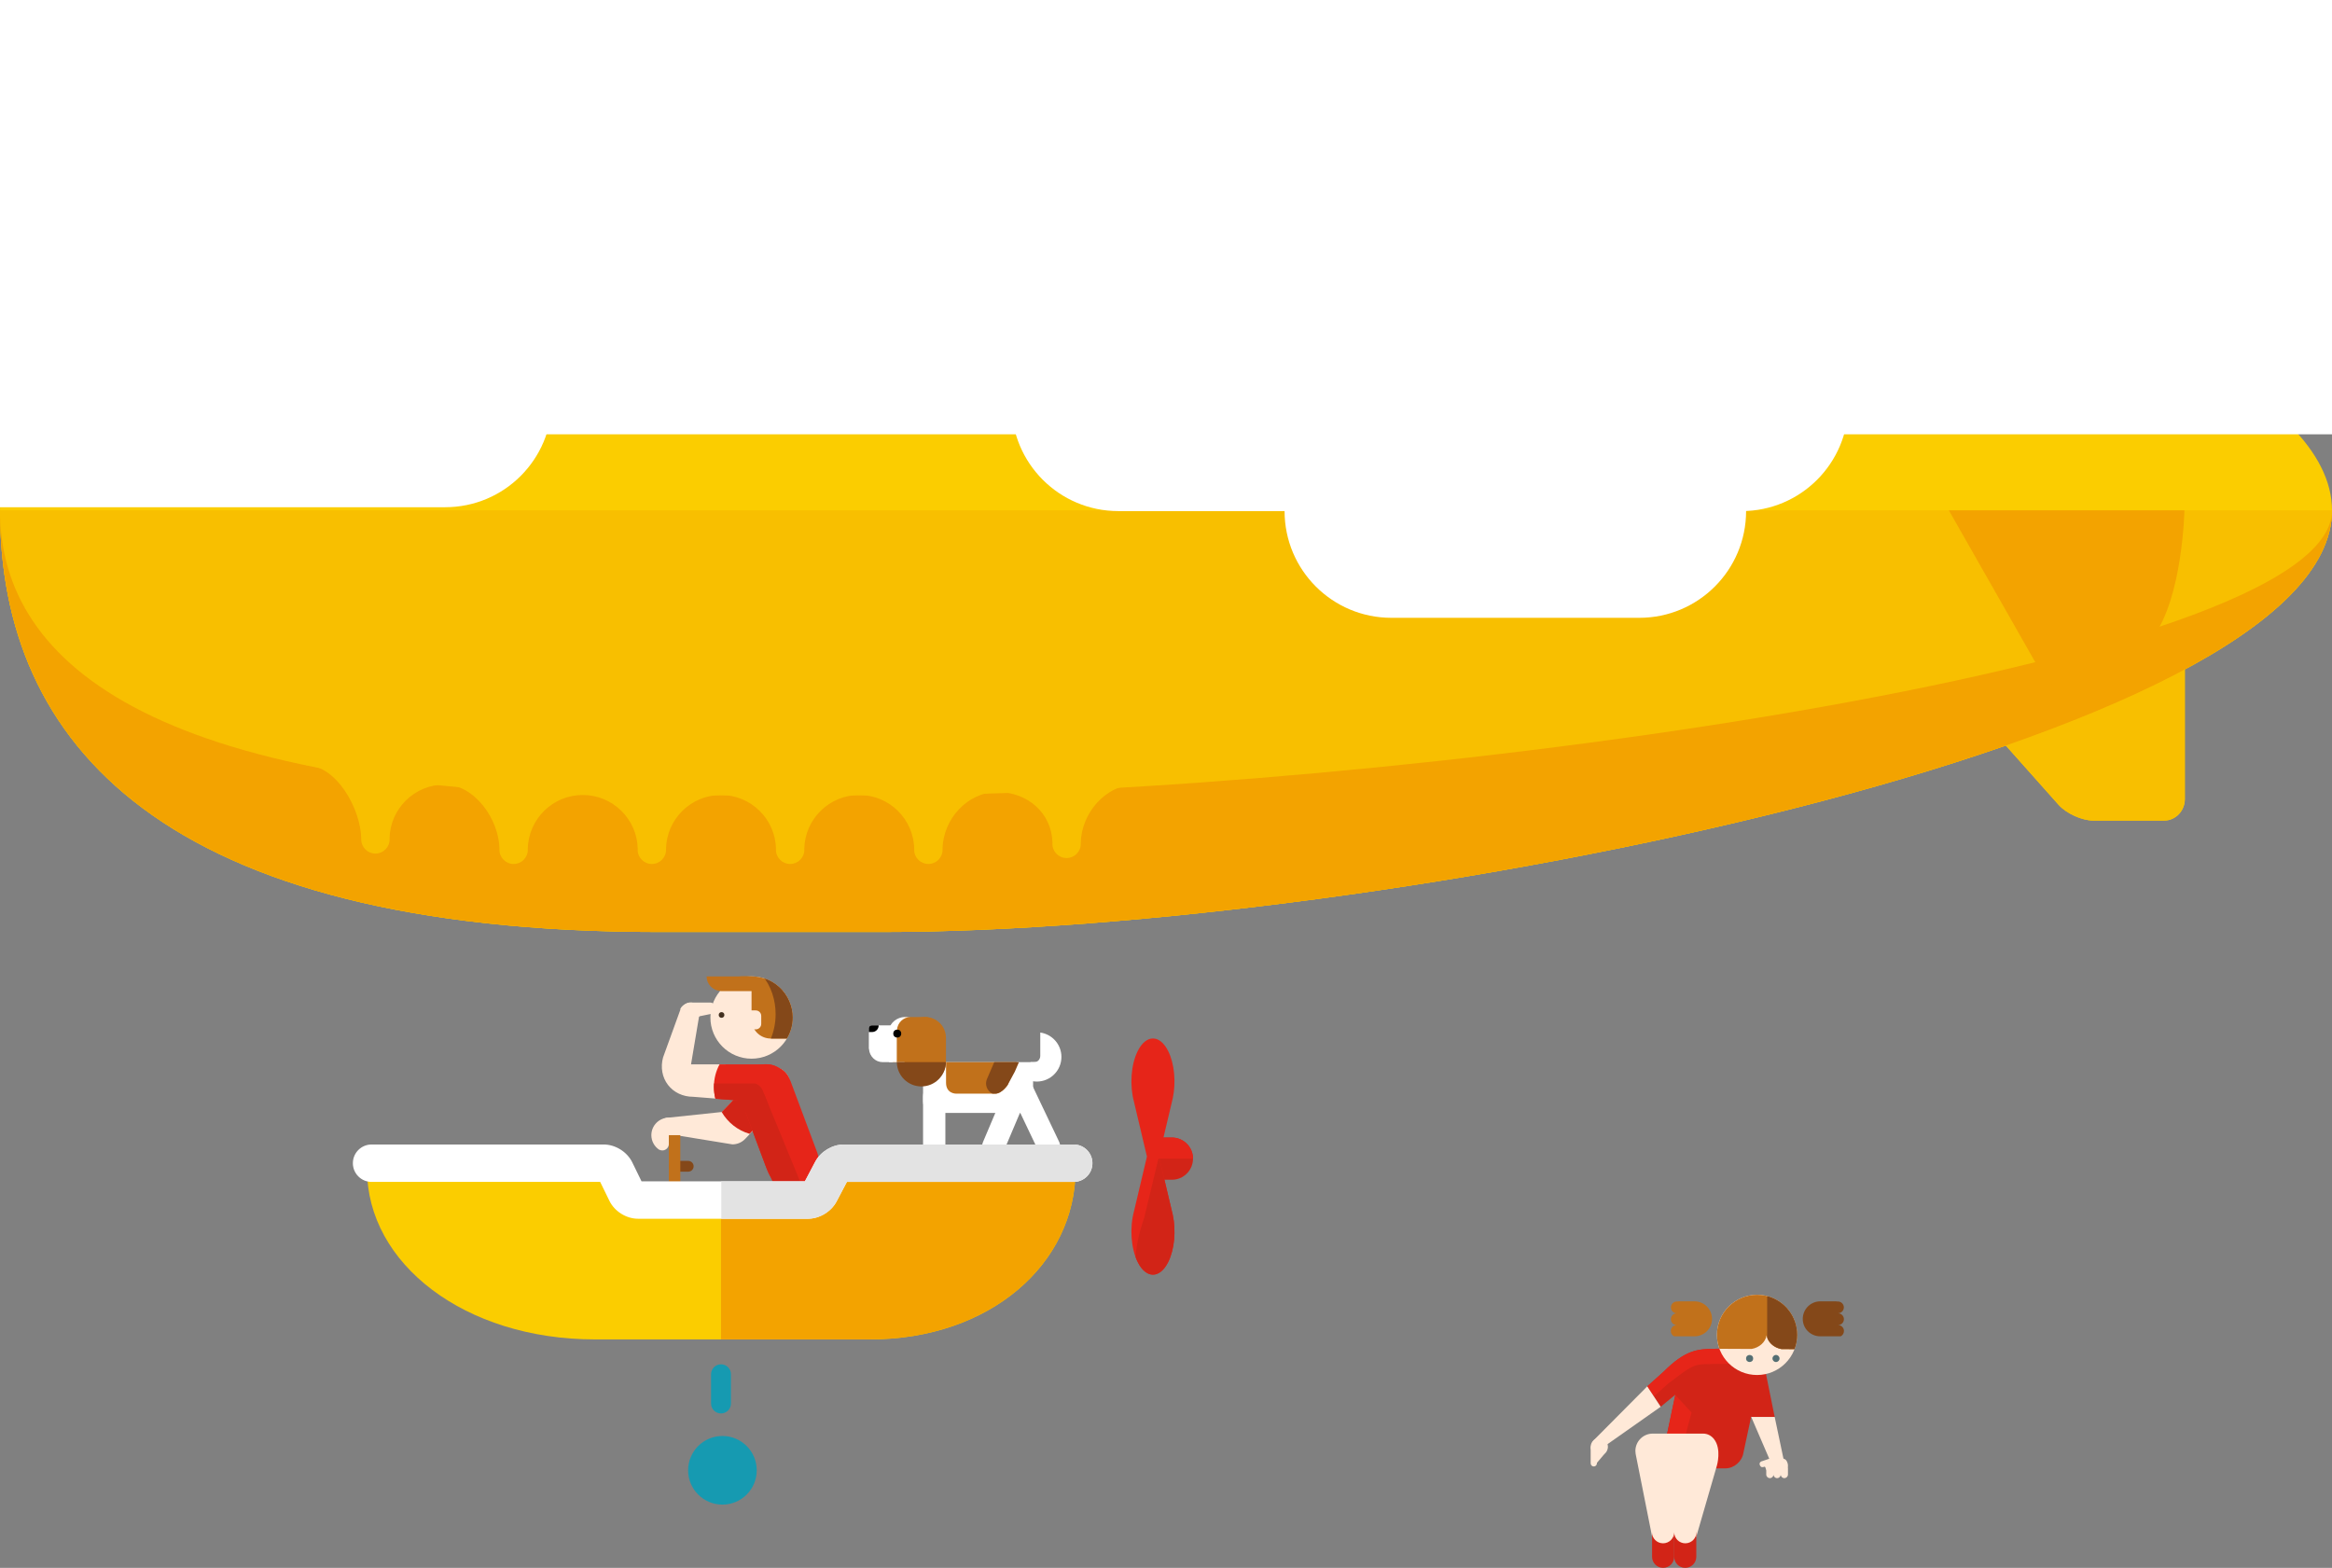 <?xml version="1.0" encoding="utf-8"?>
<!-- Generator: Adobe Illustrator 16.0.0, SVG Export Plug-In . SVG Version: 6.00 Build 0)  -->
<!DOCTYPE svg PUBLIC "-//W3C//DTD SVG 1.1//EN" "http://www.w3.org/Graphics/SVG/1.1/DTD/svg11.dtd">
<svg version="1.1" id="Layer_1" xmlns="http://www.w3.org/2000/svg" xmlns:xlink="http://www.w3.org/1999/xlink" x="0px" y="0px"
	 width="792px" height="532.49px" viewBox="60.264 12.368 792 532.49" enable-background="new 60.264 12.368 792 532.49"
	 xml:space="preserve">
<rect x="60.264" y="12.368" width="792" height="532.49" fill="#808080" stroke="none"/>
<g>
	<g>
		<path fill="#FFFFFF" d="M373.754,386.519c0,2.115,1.714,3.829,3.829,3.829h29.713c2.115,0,3.829-1.714,3.829-3.829v-9.587
			c0-2.114-1.714-3.829-6.53-3.829H374.88c0.588,0-1.126,1.715-1.126,3.829V386.519L373.754,386.519z"/>
		<path fill="#FFFFFF" d="M420.019,400.256c0.837,1.952-0.065,4.214-2.017,5.054l0,0c-1.955,0.84-4.216-0.062-5.055-2.017
			l-8.817-18.506c-0.839-1.953,0.063-4.216,2.017-5.055l0,0c1.954-0.839,4.216,0.063,5.055,2.018L420.019,400.256z"/>
		<path fill="#FFFFFF" d="M394.103,400.256c-0.839,1.952,0.064,4.214,2.016,5.054l0,0c1.954,0.84,4.217-0.062,5.057-2.017
			l7.838-18.506c0.839-1.953-0.064-4.216-2.017-5.055l0,0c-1.954-0.839-4.217,0.063-5.056,2.018L394.103,400.256z"/>
		<g>
			<g>
				<path fill="#FFFFFF" d="M356.317,360.619h15.937c0.536,0,0.983,0.437,0.983,0.978v4.655c0,0.058-0.053,0.101-0.062,0.157
					c-0.18,2.437-2.159,6.695-4.642,6.695h-8.489c-2.484,0-4.462-1.984-4.642-4.42c-0.009-0.062-0.062-0.102-0.062-0.163v-6.924
					C355.339,361.055,355.774,360.619,356.317,360.619z"/>
				<path fill="#C1711B" d="M363.571,362.157c0.179-2.435,2.159-4.378,4.642-4.378h6.202c2.484,0,4.463,1.937,4.643,4.375
					c0.008,0.062,0.063,0.1,0.063,0.162v8.29c0,0.541-0.436,0.978-0.978,0.978h-3.562v1.521h-11.075v-2.498v-5.997v-2.294
					C363.508,362.258,363.559,362.216,363.571,362.157z"/>
				<path fill="#FFFFFF" d="M362.247,362.157c0.178-2.435,2.819-4.378,5.302-4.378h1.986c-2.483,0-4.462,1.943-4.641,4.378
					c-0.012,0.059-0.062,0.101-0.062,0.158v2.294v5.997v2.498h-2.647v-2.498v-5.997v-2.294
					C362.185,362.258,362.235,362.216,362.247,362.157z"/>
			</g>
			<path fill="#C1711B" d="M367.463,373.103c0,3.888,3.153,6.998,7.032,6.998l0,0c3.886,0,7.038-3.111,7.038-6.998v-8.288
				c0-3.886-3.152-7.036-7.038-7.036l0,0c-3.88,0-7.032,3.151-7.032,7.036V373.103z"/>
		</g>
		<path d="M356.317,360.619h2.356c0,0.012,0.006,0.021,0.006,0.031c0,1.229-0.999,2.227-2.228,2.227h-1.114v-1.281
			C355.339,361.055,355.774,360.619,356.317,360.619z"/>
		<circle cx="364.989" cy="363.407" r="1.351"/>
		<path fill="#844819" d="M381.529,373.098c-0.054,4.567-3.767,8.253-8.347,8.253c-4.57,0-8.287-3.686-8.339-8.253H381.529z"/>
		<path fill="#FFFFFF" d="M420.75,371.329c0,4.625-3.749,8.374-8.375,8.374c-0.608,0-1.196-0.07-1.766-0.192l-0.346-6.407
			c1.599,0,2.03,0.047,2.669-0.561c0.389-0.409,0.632-0.959,0.632-1.569v-7.926C417.625,363.628,420.75,367.109,420.75,371.329z"/>
		<rect x="405.62" y="373.103" fill="#FFFFFF" width="7.372" height="2.688"/>
		<path fill="#FFFFFF" d="M373.754,402.811c0,2.093,1.696,3.79,3.79,3.79l0,0c2.093,0,3.79-1.697,3.79-3.79v-18.153
			c0-2.093-1.697-3.79-3.79-3.79l0,0c-2.094,0-3.79,1.697-3.79,3.79V402.811z"/>
		<path fill="#C1711B" d="M405.443,373.103l-2.963,7.764c0,0-1.953,2.943-4.204,2.943c-2.25,0-13.263,0-13.263,0
			s-3.453,0.087-3.453-3.709c0-1.895,0-4.684,0-6.998H405.443L405.443,373.103z"/>
		<path fill="#844819" d="M404.945,376.288l-2.466,4.58c0,0-1.953,2.943-4.204,2.943c-0.263,0-0.583,0-0.942,0
			c-1.849-0.888-2.688-3.079-1.872-4.982l2.474-5.725h8.385L404.945,376.288z"/>
	</g>
	<g>
		<path fill="#844819" d="M295.835,408.475c0,1.01-0.819,1.829-1.828,1.829h-4.76c-1.009,0-1.828-0.819-1.828-1.829l0,0
			c0-1.01,0.819-1.828,1.828-1.828h4.76C295.016,406.647,295.835,407.465,295.835,408.475L295.835,408.475z"/>
		<path fill="#FFE9D8" d="M309.006,401.032l-17.621-2.871c-2.26,0-8.003,0.121-8.003-2.14s1.833-4.093,4.094-4.093l17.964-1.895
			l12.828-13.463c2.265-2.41,6.056-2.526,8.464-0.261c2.41,2.267,2.526,6.057,0.26,8.466l-13.622,14.37
			C312.236,400.349,310.657,401.032,309.006,401.032z"/>
		<path fill="#D22417" d="M318.267,376.571l-12.904,13.471c2.066,3.562,5.454,6.256,9.492,7.417l12.136-12.683
			c2.267-2.409,2.15-6.199-0.26-8.466C324.323,374.045,320.532,374.161,318.267,376.571z"/>
		<path fill="#E62519" d="M337.785,403.723c1.743,4.659-0.621,9.847-5.281,11.589l0,0c-4.659,1.743-9.848-0.621-11.59-5.281
			l-8.999-24.065c-1.743-4.66,0.623-9.847,5.282-11.59l0,0c4.66-1.741,9.846,0.623,11.59,5.281L337.785,403.723z"/>
		<path fill="#FFE9D8" d="M316.845,379.344c-0.156-0.568-0.191-1.112-0.135-1.625c-1.937,0.114-3.872,0.216-5.812,0.239
			c-2.734,0.032-4.145-1.995-4.242-4.108h-11.702l2.707-16.117c1.535-2.062,0.316-4.184-1.745-4.739
			c-2.058-0.559-4.182,0.661-4.738,2.722l-5.725,15.793c-0.907,3.354-0.298,6.752,1.668,9.319c1.967,2.569,5.087,4.042,8.562,4.042
			l8.742,0.689c0.354-1.345-0.752-3.213,4.035-2.638c2.633,0.315,6.826,0.05,10.121-1.155
			C317.748,381.156,317.104,380.285,316.845,379.344z"/>
		<path fill="#FFE9D8" d="M291.807,355.163c0,0.961,1.592,3.076,2.553,3.076l7.228-1.481c1.247-0.521,1.597-1.197,1.597-2.158l0,0
			c0-0.963-0.78-1.742-1.742-1.742h-6.965c-0.962,0-3.162,1.423-3.162,2.385L291.807,355.163z"/>
		<g>
			<circle fill="#FFE9D8" cx="315.507" cy="357.952" r="13.976"/>
			<circle fill="#433020" cx="305.318" cy="357.081" r="0.962"/>
			<path fill="#C1711B" d="M329.413,356.558c-0.015-0.139-0.042-0.271-0.061-0.406c-0.039-0.309-0.08-0.615-0.139-0.917l0,0
				l-0.001-0.003v-0.003c-0.003-0.01-0.006-0.02-0.006-0.029c-0.08-0.391-0.179-0.774-0.288-1.154
				c-0.01-0.033-0.016-0.066-0.027-0.099c-0.014-0.049-0.032-0.095-0.046-0.144c-0.586-1.89-1.555-3.606-2.826-5.061l-0.005-0.003
				c-0.108-0.126-0.222-0.25-0.336-0.372c-0.002-0.002-0.002-0.002-0.002-0.002c-0.084-0.088-0.172-0.174-0.256-0.259
				c-0.021-0.022-0.041-0.044-0.062-0.063v-0.002c-0.01-0.011-0.021-0.021-0.031-0.032c-0.006-0.006-0.011-0.009-0.016-0.015
				c-0.115-0.113-0.233-0.225-0.351-0.336c-0.003-0.001-0.005-0.005-0.005-0.005c-0.123-0.112-0.245-0.221-0.37-0.326
				c-0.008-0.008-0.019-0.015-0.026-0.023c-0.064-0.055-0.127-0.104-0.191-0.155c-0.008-0.007-0.016-0.013-0.023-0.021l-0.002-0.002
				c-0.052-0.04-0.1-0.081-0.148-0.121l-0.015-0.012c-0.126-0.099-0.252-0.196-0.383-0.293c-0.014-0.01-0.028-0.021-0.041-0.03
				c-0.124-0.09-0.249-0.179-0.375-0.265c-0.006-0.004-0.014-0.009-0.021-0.014l-0.014-0.008l-0.005-0.003
				c-0.018-0.013-0.032-0.023-0.052-0.034c-0.107-0.074-0.218-0.146-0.328-0.217c-0.019-0.01-0.036-0.021-0.056-0.034
				c-0.126-0.078-0.254-0.157-0.384-0.231c-0.008-0.006-0.018-0.01-0.024-0.015c-0.091-0.054-0.186-0.104-0.278-0.156l-0.005-0.001
				c-0.006-0.004-0.012-0.007-0.018-0.011c-0.036-0.021-0.073-0.042-0.11-0.062l-0.07-0.037c-0.13-0.067-0.26-0.135-0.394-0.198
				c-0.008-0.005-0.017-0.011-0.026-0.016c-0.142-0.067-0.282-0.134-0.424-0.197c-0.028-0.011-0.058-0.021-0.083-0.032
				c-0.029-0.017-0.062-0.027-0.093-0.04v-0.003c-0.013-0.005-0.03-0.01-0.042-0.017c-0.089-0.037-0.177-0.075-0.267-0.111
				c-0.011-0.004-0.021-0.01-0.031-0.012c-0.144-0.06-0.289-0.112-0.436-0.166c-0.031-0.01-0.061-0.021-0.093-0.031
				c-0.138-0.047-0.274-0.095-0.412-0.139c-0.013-0.004-0.024-0.007-0.034-0.013c-0.012-0.002-0.022-0.005-0.034-0.01l-0.016-0.004
				c-0.003,0-0.004,0-0.004,0c-0.132-0.042-0.263-0.08-0.392-0.116c-0.034-0.009-0.068-0.017-0.102-0.026
				c-0.141-0.037-0.283-0.073-0.426-0.108c-0.01-0.001-0.021-0.004-0.032-0.007c-0.097-0.022-0.194-0.04-0.29-0.062
				c0,0-0.006-0.002-0.008-0.002c-0.019-0.005-0.038-0.01-0.054-0.012c-0.035-0.006-0.07-0.015-0.104-0.021
				c-0.036-0.008-0.073-0.015-0.11-0.021c-0.146-0.028-0.293-0.054-0.44-0.077c-0.009,0-0.018-0.003-0.026-0.003
				c-0.155-0.025-0.31-0.045-0.466-0.063l-0.115-0.014c-0.155-0.015-0.307-0.031-0.462-0.043l-0.016-0.002
				c-0.158-0.013-0.318-0.021-0.477-0.026c-0.04-0.003-0.079-0.003-0.119-0.006c-0.16-0.006-0.321-0.009-0.484-0.009
				c-0.23,0-0.46,0.007-0.688,0.018c-0.133-0.021-0.265-0.039-0.405-0.039h-2.388c-0.896,0-1.672,0.478-2.106,1.188
				c-1.963,0.86-3.692,2.149-5.062,3.762h7.169h2.388h1.093v0.689v5.939v2.25v0.077v0.694c0,3.612,2.927,6.538,6.538,6.538h5.459
				c1.248-2.091,1.979-4.529,1.979-7.142C329.484,357.484,329.458,357.016,329.413,356.558z"/>
			<g>
				<path fill="#844819" d="M329.413,356.558c-0.015-0.139-0.042-0.271-0.061-0.406c-0.039-0.309-0.08-0.615-0.139-0.917
					l-0.001-0.003v-0.003c-0.003-0.01-0.006-0.02-0.006-0.029c-0.08-0.391-0.179-0.774-0.288-1.154
					c-0.01-0.033-0.016-0.066-0.027-0.099c-0.014-0.049-0.032-0.095-0.046-0.144c-0.586-1.89-1.555-3.606-2.826-5.061l-0.005-0.003
					c-0.108-0.126-0.222-0.25-0.336-0.372c-0.002-0.002-0.002-0.002-0.002-0.002c-0.084-0.088-0.172-0.174-0.256-0.259
					c-0.021-0.022-0.041-0.044-0.062-0.063v-0.002c-0.01-0.011-0.021-0.021-0.031-0.032c-0.006-0.006-0.011-0.009-0.016-0.015
					c-0.115-0.113-0.233-0.225-0.351-0.336c-0.003-0.001-0.005-0.005-0.005-0.005c-0.123-0.112-0.245-0.221-0.37-0.326
					c-0.008-0.008-0.019-0.015-0.026-0.023c-0.064-0.055-0.127-0.104-0.191-0.155c-0.008-0.007-0.016-0.013-0.023-0.021
					l-0.002-0.002c-0.052-0.04-0.1-0.081-0.148-0.121l-0.015-0.012c-0.126-0.099-0.252-0.196-0.383-0.293
					c-0.014-0.01-0.028-0.021-0.041-0.03c-0.124-0.09-0.249-0.179-0.375-0.265c-0.006-0.004-0.014-0.009-0.021-0.014l-0.014-0.008
					l-0.005-0.003c-0.018-0.013-0.032-0.023-0.052-0.034c-0.107-0.074-0.218-0.146-0.328-0.217c-0.019-0.01-0.036-0.021-0.056-0.034
					c-0.126-0.078-0.254-0.157-0.384-0.231c-0.008-0.006-0.018-0.01-0.024-0.015c-0.091-0.054-0.186-0.104-0.278-0.156l-0.005-0.001
					c-0.006-0.004-0.012-0.007-0.018-0.011c-0.036-0.021-0.073-0.042-0.11-0.062l-0.07-0.037c-0.13-0.067-0.26-0.135-0.394-0.198
					c-0.008-0.005-0.017-0.011-0.026-0.016c-0.142-0.067-0.282-0.134-0.424-0.197c-0.028-0.011-0.058-0.021-0.083-0.032
					c-0.029-0.017-0.062-0.027-0.093-0.04v-0.003c-0.013-0.005-0.03-0.01-0.042-0.017c-0.089-0.037-0.177-0.075-0.267-0.111
					c-0.011-0.004-0.021-0.01-0.031-0.012c-0.144-0.06-0.289-0.112-0.436-0.166c-0.031-0.01-0.061-0.021-0.093-0.031
					c-0.057-0.021-0.113-0.04-0.171-0.059c0.087,0.119,0.173,0.238,0.256,0.36l0.005,0.005c1.272,1.851,2.24,4.041,2.826,6.452
					c0.015,0.061,0.032,0.119,0.045,0.18c0.013,0.043,0.019,0.086,0.027,0.127c0.11,0.484,0.208,0.973,0.288,1.471
					c0.002,0.015,0.004,0.023,0.007,0.038v0.004c0,0,0.001,0.002,0.001,0.005c0.06,0.381,0.101,0.773,0.139,1.165
					c0.019,0.174,0.047,0.342,0.06,0.517c0.046,0.586,0.071,1.179,0.071,1.78c0,2.999-0.595,5.811-1.624,8.286h5.445
					c1.249-2.091,1.979-4.529,1.979-7.142C329.484,357.484,329.458,357.016,329.413,356.558z"/>
			</g>
			<path fill="#C1711B" d="M305.172,348.906h14.788c0-2.717-2.204-4.92-4.919-4.92h-14.789
				C300.252,346.703,302.453,348.906,305.172,348.906z"/>
			<path fill="#FFE9D8" d="M318.797,360.109c0,1.03-0.834,1.863-1.864,1.863h-4.384c-1.032,0-1.865-0.834-1.865-1.863v-2.708
				c0-1.032,0.834-1.866,1.865-1.866h4.384c1.031,0,1.864,0.834,1.864,1.866V360.109z"/>
		</g>
		<path fill="#FFE9D8" d="M290.68,395.943c-0.248-1.047,0.06-1.911,0.635-2.521c-1.043-0.908-2.404-1.462-3.895-1.462
			c-3.283,0-5.944,2.662-5.944,5.943c0,2.102,1.093,3.94,2.738,4.997c0.018-0.008,0.037-0.012,0.056-0.019
			c0.285,0.134,0.601,0.209,0.936,0.209c1.222,0,2.214-0.992,2.214-2.214c0-0.074-0.004-0.147-0.012-0.22
			c0.005-0.006,0.008-0.012,0.012-0.017v-2.738h2.73c0.084,0.01,0.17,0.017,0.257,0.017c0.257,0,0.5-0.054,0.729-0.134
			C290.98,397.173,290.824,396.559,290.68,395.943z"/>
		<path fill="#E62519" d="M320.781,373.85h-16.138c-1.224,2.272-1.919,4.872-1.919,7.636c0,1.401,0.179,2.76,0.515,4.056
			l17.542,1.306c3.462,0,6.269-3.502,6.269-6.965C327.05,376.422,324.242,373.85,320.781,373.85z"/>
		<path fill="#D22417" d="M320.875,386.843c-0.804-2.167-1.365-3.658-1.528-4.052c-0.867-2.089-2.649-2.442-2.649-2.442h-13.931
			c-0.027,0.376-0.043,0.755-0.043,1.138c0,1.401,0.179,2.76,0.515,4.056l17.542,1.306
			C320.813,386.848,320.843,386.844,320.875,386.843z"/>
		<rect x="287.42" y="397.903" fill="#C1711B" width="3.895" height="21.773"/>
		<polygon fill="#D22417" points="313.022,382.188 319.852,384.101 333.45,417.191 323.236,414.928 320.45,408.791 313.542,390.317 
			310.763,388.348 310.763,383.043 		"/>
	</g>
	<path fill="#D22417" d="M458.266,398.709h-5.414v14.335h5.414c3.958,0,7.167-3.209,7.167-7.167S462.224,398.709,458.266,398.709z"
		/>
	<path fill="#FBCD00" d="M343.148,409.627c-2.258,4.122-2.26,4.126-2.26,4.126s-1.683,5.218-8.078,5.218c-5.515,0-20.4,0-24.401,0
		c0,0-0.371,0-1.011,0c-4.001,0-18.886,0-24.4,0c-6.396,0-8.078-5.218-8.078-5.218s-0.002-0.004-2.26-4.126h-87.736
		c0,31.832,33.039,57.646,77.401,57.646h93.396c40.92,0,69.815-25.814,69.815-57.646H343.148z"/>
	<path fill="#F3A300" d="M340.888,413.754c0,0-1.683,5.217-8.078,5.217c-5.515,0-20.4,0-24.401,0c0,0-0.371,0-1.011,0
		c-0.559,0-1.337,0-2.266,0v48.304h50.59c40.92,0,69.815-25.814,69.815-57.646h-82.388
		C340.891,413.749,340.888,413.754,340.888,413.754z"/>
	<path fill="#FBCD00" d="M795.269,80.335h-24.086c-3.859,0-9.162,2.41-11.782,5.354l-16.734,18.796l-1.054,1.183l-22.187,24.917
		l-0.004,0.004l-4.762,5.351c0,0,8.494,2.132,20.33,6.555c0.062-0.081,0.12-0.162,0.18-0.244
		c6.431,2.481,14.823,6.104,24.541,11.194c6.374,3.34,11.835,6.377,16.458,9.066v46.379c-4.623,2.689-10.084,5.728-16.458,9.066
		c-9.718,5.091-18.11,8.712-24.541,11.193c-0.06-0.081-0.118-0.161-0.18-0.245c-11.836,4.424-20.33,6.557-20.33,6.557l4.762,5.35
		l0.004,0.004l22.187,24.917l1.054,1.182l16.734,18.796c2.62,2.944,7.923,5.354,11.782,5.354h24.086c3.86,0,7.017-3.282,7.017-7.297
		v-8.511v-68.334v-8.442v-7.298v-10.966v-7.299v-8.441V96.536v-8.905C802.285,83.618,799.129,80.335,795.269,80.335z"/>
	<path fill="#F8BF00" d="M776.169,185.699v23.189c-4.623,2.689-10.084,5.728-16.458,9.066c-9.718,5.091-18.11,8.712-24.541,11.193
		c-0.06-0.081-0.118-0.161-0.18-0.245c-11.836,4.424-20.33,6.557-20.33,6.557l4.762,5.35l0.004,0.004l22.187,24.917l1.054,1.182
		l16.734,18.796c2.62,2.944,7.923,5.354,11.782,5.354h24.086c3.86,0,7.017-3.282,7.017-7.297v-8.511v-68.334v-8.442v-7.298v-5.482
		H776.169L776.169,185.699z"/>
	<path fill="#E62519" d="M458.569,425.004l-0.183-0.776c-0.029-0.115-0.052-0.234-0.083-0.352l-4.43-18.704l4.43-18.705
		c0.031-0.119,0.054-0.236,0.083-0.352l0.183-0.777l-0.002-0.002c1.123-5.31,0.604-11.674-1.563-15.999
		c-2.856-5.699-7.488-5.699-10.345,0c-2.333,4.655-2.759,11.673-1.279,17.196l4.411,18.639l-4.411,18.637
		c-1.481,5.522-1.055,12.54,1.279,17.196c2.856,5.7,7.488,5.7,10.345,0c2.167-4.326,2.686-10.689,1.563-15.999L458.569,425.004z"/>
	<path fill="#FBCD00" d="M852.264,185.698c0,79.089-323.599,143.202-492.29,143.202h-76.007
		c-168.707,0-223.703-64.113-223.703-143.202l0,0c0-79.089,54.996-143.2,223.703-143.2h76.007
		C528.665,42.499,852.264,106.61,852.264,185.698L852.264,185.698z"/>
	<path fill="#F8BF00" d="M60.264,185.699c0,79.088,54.997,143.201,223.702,143.201h76.007c168.688,0,492.287-64.113,492.289-143.201
		H60.264z"/>
	<path fill="#F8BF00" d="M60.264,185.699c0,53.449,54.997,96.778,223.702,96.778h76.007c168.688,0,492.287-43.329,492.289-96.778
		H60.264z"/>
	<path fill="#F3A300" d="M359.974,282.478h-76.007c-168.706,0-223.703-43.329-223.703-96.778
		c0,79.088,54.997,143.201,223.703,143.201h76.007c168.688,0,492.288-64.113,492.29-143.201
		C852.262,239.149,528.663,282.478,359.974,282.478z"/>
	<path fill="#F3A300" d="M722.147,185.699l33.823,59.433c0,0,7.212-2.01,17.67-6.751c10.458-4.744,14.179-4.789,17.672-9.404
		c10.264-13.561,10.824-43.278,10.824-43.278H722.147z"/>
	<path fill="#F8BF00" d="M305.133,264.706l-140.856-10.097v17.67c10.231,0,18.537,14.789,18.673,24.987
		c-0.002,0.062-0.008,0.122-0.008,0.185c0,2.663,2.158,4.818,4.818,4.818c2.665,0,4.822-2.155,4.822-4.818
		c0-0.134-0.01-0.265-0.02-0.394c0.246-10.102,8.506-18.217,18.668-18.217c10.197,0,18.478,11.706,18.67,21.855
		c-0.006,0.095-0.015,0.188-0.015,0.288c0,2.662,2.158,4.819,4.82,4.819c2.664,0,4.82-2.157,4.82-4.819
		c0-0.1-0.009-0.193-0.016-0.289c0.193-10.149,8.476-18.32,18.672-18.32c10.16,0,18.421,8.115,18.668,18.217
		c-0.011,0.131-0.019,0.261-0.019,0.393c0,2.662,2.157,4.819,4.819,4.819c2.663,0,4.82-2.157,4.82-4.819
		c0-0.062-0.007-0.122-0.01-0.185c0.138-10.198,8.443-18.425,18.674-18.425c10.229,0,18.537,8.227,18.672,18.425
		c-0.001,0.062-0.009,0.122-0.009,0.185c0,2.662,2.159,4.819,4.82,4.819c2.664,0,4.821-2.157,4.821-4.819
		c0-0.133-0.01-0.264-0.02-0.393c0.246-10.102,8.506-18.217,18.668-18.217c10.197,0,18.478,8.171,18.67,18.321
		c-0.005,0.095-0.014,0.189-0.014,0.288c0,2.662,2.158,4.819,4.819,4.819c2.663,0,4.821-2.157,4.821-4.819
		c0-0.099-0.009-0.193-0.016-0.289c0.193-10.149,8.476-19.33,18.671-19.33c10.16,0,18.421,7.106,18.668,17.207
		c-0.01,0.13-0.021,0.26-0.021,0.392c0,2.664,2.158,4.82,4.821,4.82c2.662,0,4.821-2.156,4.821-4.82
		c0-0.062-0.008-0.122-0.011-0.184c0.139-10.199,8.443-19.939,18.673-19.939v-17.669L305.133,264.706z"/>
	<circle fill="#169AB1" cx="305.617" cy="511.727" r="11.652"/>
	<path fill="#169AB1" d="M308.514,489.039c0,1.866-1.514,3.381-3.382,3.381l0,0c-1.868,0-3.381-1.515-3.381-3.381v-9.933
		c0-1.867,1.513-3.382,3.381-3.382l0,0c1.868,0,3.382,1.515,3.382,3.382V489.039z"/>
	<path fill="#D22417" d="M458.569,425.004l-0.183-0.776c-0.029-0.115-0.052-0.234-0.083-0.352l-4.43-18.704l1.562-6.591
		l-6.562,27.346c0,0-2.662,7.228-2.917,13.434c0.213,0.573,0.445,1.126,0.706,1.645c2.856,5.7,7.488,5.7,10.345,0
		c2.167-4.326,2.686-10.689,1.563-15.999L458.569,425.004z"/>
	<path fill="#E62519" d="M458.266,398.709h-5.414v7.168h12.58C465.433,401.919,462.224,398.709,458.266,398.709z"/>
	<path fill="#FFFFFF" d="M334.684,426.289h-57.739c-3.966,0-7.952-2.488-9.694-6.051l-3.152-6.459h-77.637
		c-3.508,0-6.353-2.844-6.353-6.353s2.844-6.353,6.353-6.353h78.834c3.967,0,7.954,2.49,9.695,6.054l3.152,6.457h55.481l3.518-6.671
		c1.813-3.44,5.796-5.841,9.681-5.841h78.101c3.508,0,6.353,2.844,6.353,6.353s-2.844,6.353-6.353,6.353h-77.039l-3.518,6.67
		C342.553,423.886,338.572,426.289,334.684,426.289z"/>
	<path fill="#E3E3E3" d="M424.923,401.073h-78.101c-3.886,0-7.868,2.4-9.681,5.841l-3.518,6.671H305.23v12.704h29.454
		c3.888,0,7.87-2.402,9.682-5.841l3.518-6.67h77.039c3.508,0,6.353-2.844,6.353-6.353S428.431,401.073,424.923,401.073z"/>
	<g>
		<path fill="#D22417" d="M654.438,470.433h-11.304c-0.234,0-0.469,0.022-0.699,0.052c-5.682,0-9.909,0.488-17.153,7.735
			l-5.585,5.006l4.561,6.925l4.972-4.082l-4.145,19.767c-0.465,2.89,1.499,5.232,4.387,5.232h16.812c2.89,0,5.609-2.342,6.076-5.232
			l6.464-30.169C659.291,472.778,657.326,470.433,654.438,470.433z"/>
		<g>
			<path fill="#E62519" d="M626.932,482.181c8.004-6.042,8.392-6.531,14.072-6.531c0.229-0.03,0.466-0.053,0.699-0.053h15.143
				c0.697,0,1.342,0.142,1.91,0.389l0.066-0.32c0.468-2.889-1.497-5.233-4.387-5.233h-11.303c-0.234,0-0.469,0.022-0.699,0.052
				c-5.682,0-9.909,0.488-17.154,7.735l-5.584,5.006l2.275,3.4L626.932,482.181z"/>
			<path fill="#E62519" d="M634.762,492.124l-5.513-5.99l-4.166,19.701c-0.352,2.19,0.693,4.064,5.069,3.349L634.762,492.124z"/>
		</g>
		<path fill="#FFE9D8" d="M601.924,501.109c-1.262,1.011-1.466,2.853-0.456,4.113c0.159,0.197,0.62-2.214,0.813-2.066
			c1.041,0.78,2.517,0.791,3.581-0.062l18.395-12.942l-4.561-6.925L601.924,501.109z"/>
		<g>
			<path fill="#D22417" d="M659.182,474.815c-0.809-3.124-3.998-5.003-7.122-4.192c-3.127,0.81-3.82,3.936-3.012,7.062l5.975,15.916
				h7.962L659.182,474.815z"/>
			<path fill="#FFE9D8" d="M663.295,510.945c0.278,0,0.08,0.089,0.363,0.017c1.812-0.47,2.921-0.708,2.452-2.521l-3.125-14.841
				h-7.962l6.25,14.506C661.666,509.632,661.786,510.945,663.295,510.945z"/>
		</g>
		<path fill="#FFE9D8" d="M642.374,501.115L642.374,501.115L642.374,501.115c-0.858-1.055-2.062-1.854-3.754-1.854h-17.035
			c-3.263,0-5.905,2.643-5.905,5.903c0,0.335,0.034,0.659,0.089,0.977h-0.005l0.018,0.089c0,0,0,0,0,0.003v0.002l5.611,28.211
			h14.921l7.048-24.311C643.362,510.135,645.03,504.505,642.374,501.115z"/>
		<path fill="#FFE9D8" d="M657.955,509.985c0.367,0.88,1.016,0.72,1.516,0.538c0.39-0.144,0.422,0.574,0.634,1.175l0.019-0.001
			v1.463c0,0.68,0.55,1.229,1.228,1.229c0.679,0,1.229-0.55,1.229-1.229c0,0.68,0.549,1.229,1.229,1.229
			c0.677,0,1.229-0.55,1.229-1.229c0,0.68,0.549,1.229,1.228,1.229s1.229-0.55,1.229-1.229v-2.155c0-0.088-0.011-0.172-0.029-0.257
			c0.035-0.441,0.05-0.885-0.025-1.157c-0.166-0.607-0.224-0.833-0.513-1.213c-0.485-0.632-1.178-0.632-1.178-0.632l-4.516,0.02
			l-2.839,0.972C658.394,508.736,657.584,509.106,657.955,509.985z"/>
		<circle fill="#FFE9D8" cx="656.994" cy="465.74" r="13.622"/>
		<path fill="#C1711B" d="M670.616,465.739c0-7.521-6.099-13.621-13.622-13.621c-7.521,0-13.621,6.1-13.621,13.621
			c0,1.659,0.315,3.245,0.857,4.718l10.906,0.054c2.645-0.442,4.7-2.291,5.107-4.615c0.382,2.327,2.419,4.197,5.059,4.668
			l4.411,0.021C670.287,469.077,670.616,467.449,670.616,465.739z"/>
		<path fill="#844819" d="M684.502,462.411c1.107-0.007,1.999-0.906,1.995-2.013c-0.007-1.107-0.91-1.999-2.016-1.996
			c1.107-0.003,1.999-0.907,1.994-2.014c-0.008-1.106-0.905-2-2.014-1.991c0,0-0.263,0.044-0.678-0.057h-5.289
			c-3.299,0-5.974,2.672-5.974,5.973s2.675,5.909,5.974,5.909h6.902c0.663-0.312,1.121-1.028,1.119-1.817
			C686.509,463.298,685.61,462.404,684.502,462.411z"/>
		<path fill="#C1711B" d="M629.726,462.411c-1.11-0.005-2.001-0.906-1.995-2.013c0.005-1.107,0.907-1.999,2.015-1.994
			c-1.107-0.005-2.001-0.907-1.995-2.016c0.006-1.104,0.908-1.998,2.016-1.991c0,0,0.263,0.044,0.678-0.057h5.286
			c3.301,0,5.975,2.672,5.975,5.973c0,3.302-2.674,5.909-5.975,5.909h-6.899c-0.666-0.312-1.125-1.028-1.12-1.817
			C627.713,463.298,628.615,462.406,629.726,462.411z"/>
		<path fill="#844819" d="M660.436,452.575v14.066c0.653,1.975,2.517,3.503,4.866,3.924l4.411,0.021
			c0.574-1.508,0.903-3.136,0.903-4.846C670.616,459.408,666.289,454.1,660.436,452.575z"/>
		<circle fill="#546E72" cx="654.474" cy="473.752" r="1.199"/>
		<path fill="#546E72" d="M664.636,473.752c0,0.664-0.539,1.201-1.2,1.201c-0.666,0-1.2-0.538-1.2-1.201
			c0-0.662,0.535-1.201,1.2-1.201C664.097,472.55,664.636,473.09,664.636,473.752z"/>
		<path fill="#FFE9D8" d="M602.61,509.367c0,0.583-0.474,1.057-1.057,1.057l0,0c-0.586,0-1.059-0.474-1.059-1.057v-5.319
			c0-0.584,0.473-1.057,1.059-1.057l0,0c0.583,0,1.057,0.473,1.057,1.057V509.367z"/>
		<circle fill="#FFE9D8" cx="603.422" cy="503.736" r="2.927"/>
		<path fill="#FFE9D8" d="M601.933,510l3.896-4.602c0,0,0.235-1.586-0.583-2.408c-0.816-0.823-3.873,0.745-3.873,0.745L601.933,510z
			"/>
		<path fill="#D22417" d="M628.856,541.102c0,2.076-1.683,3.756-3.756,3.756l0,0c-2.075,0-3.755-1.68-3.755-3.756v-7.635
			c0-2.075,1.68-3.756,3.755-3.756l0,0c2.073,0,3.756,1.681,3.756,3.756V541.102z"/>
		<path fill="#D22417" d="M636.365,541.102c0,2.076-1.68,3.756-3.754,3.756l0,0c-2.074,0-3.755-1.68-3.755-3.756v-7.635
			c0-2.075,1.681-3.756,3.755-3.756l0,0c2.074,0,3.754,1.681,3.754,3.756V541.102z"/>
		<path fill="#FFE9D8" d="M632.632,521.289c-2.087,0-3.775,1.69-3.775,3.777c0-2.087-1.69-3.777-3.776-3.777
			c-2.087,0-3.777,1.69-3.777,3.777v7.68c0,2.085,1.69,3.775,3.777,3.775c2.086,0,3.776-1.69,3.776-3.775
			c0,2.085,1.69,3.775,3.775,3.775s3.776-1.69,3.776-3.775v-7.68C636.408,522.98,634.716,521.289,632.632,521.289z"/>
	</g>
	<g>
		<path fill="#FFFFFF" d="M560.556,149.697c0,20.019-16.229,36.25-36.249,36.25h-84.243c-20.021,0-36.25-16.229-36.25-36.25l0,0
			c0-20.02,16.229-36.25,36.25-36.25h84.243C544.326,113.448,560.556,129.677,560.556,149.697L560.556,149.697z"/>
	</g>
	<g>
		<path fill="#FFFFFF" d="M687.998,149.698c0,20.018-16.229,36.249-36.251,36.249h-84.241c-20.021,0-36.25-16.229-36.25-36.249l0,0
			c0-20.021,16.229-36.25,36.25-36.25h84.241C671.768,113.448,687.998,129.677,687.998,149.698L687.998,149.698z"/>
	</g>
	<g>
		<path fill="#FFFFFF" d="M653.276,185.945c0,20.021-16.229,36.25-36.249,36.25h-84.243c-20.02,0-36.249-16.229-36.249-36.25l0,0
			c0-20.019,16.229-36.249,36.249-36.249h84.243C637.046,149.697,653.276,165.926,653.276,185.945L653.276,185.945z"/>
	</g>
	<g>
		<rect x="60.264" y="12.368" fill="#FFFFFF" width="792" height="147.503"/>
	</g>
	<g>
		<path fill="#FFFFFF" d="M586.212,52.98c0,20.019-16.229,36.25-36.25,36.25H465.72c-20.02,0-36.249-16.229-36.249-36.25l0,0
			c0-20.02,16.229-36.25,36.249-36.25h84.242C569.984,16.73,586.212,32.96,586.212,52.98L586.212,52.98z"/>
	</g>
	<g>
		<path fill="#FFFFFF" d="M649.264,89.745c0,20.02-16.229,36.251-36.248,36.251h-84.244c-20.019,0-36.248-16.23-36.248-36.251l0,0
			c0-20.019,16.229-36.249,36.248-36.249h84.244C633.035,53.496,649.264,69.726,649.264,89.745L649.264,89.745z"/>
	</g>
	<path fill="#FFFFFF" d="M211.466,112.134H60.264v72.5h151.201c20.021,0,36.25-16.23,36.25-36.251
		C247.715,128.364,231.486,112.134,211.466,112.134z"/>
</g>
</svg>
